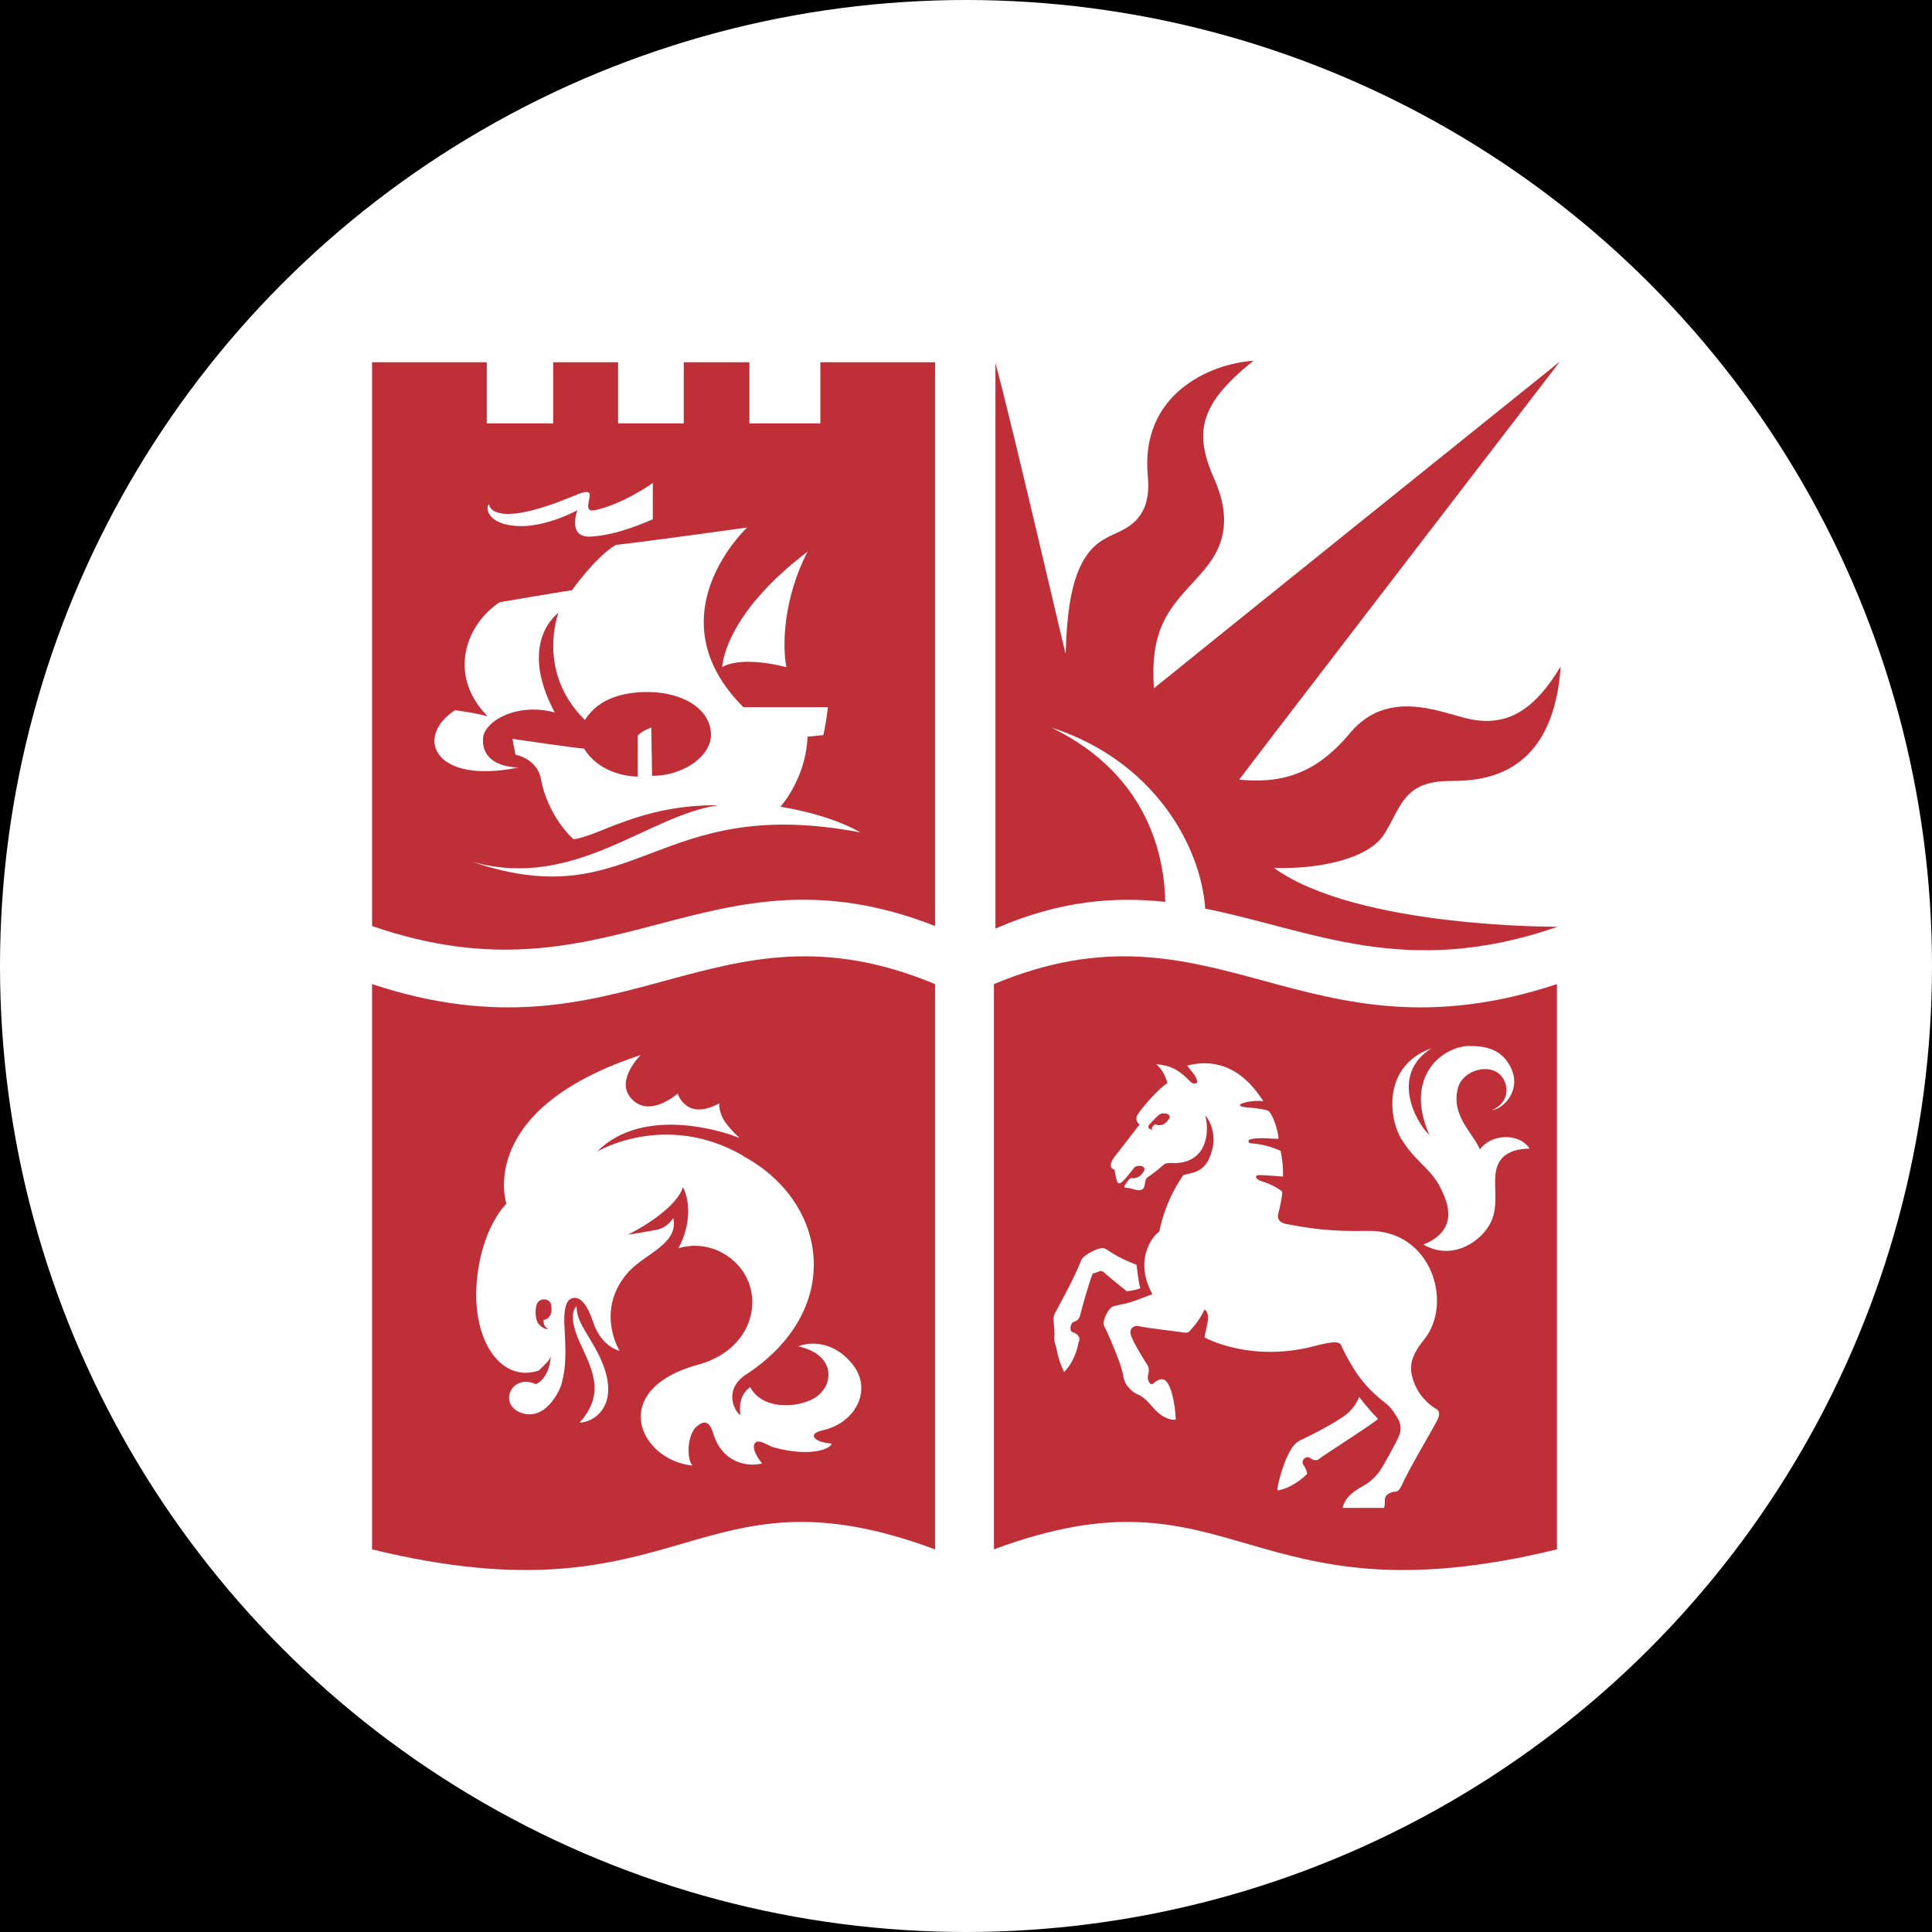 <?xml version="1.0" encoding="utf-8"?>
<!-- Generator: Adobe Illustrator 26.5.0, SVG Export Plug-In . SVG Version: 6.00 Build 0)  -->
<svg version="1.1" id="affiliation" xmlns="http://www.w3.org/2000/svg" xmlns:xlink="http://www.w3.org/1999/xlink" x="0px"
	 y="0px" viewBox="0 0 256 256" style="enable-background:new 0 0 256 256;" xml:space="preserve">
<style type="text/css">
	.st0{fill:#FFFFFF;}
	.st1{fill:#BF2F38;}
</style>
<rect id="black" width="256" height="256"/>
<circle id="background" class="st0" cx="128" cy="128" r="128"/>
<g id="logo">
	<g>
		<path id="path3124" class="st1" d="M154.4,119.5c-0.1-5.5-1.9-16.7-15.1-23.1c13.4,4.3,19.8,15.5,20.4,24
			c14.1,2.8,26.5,9.4,46.7,2.4h0.1c0,0-26.6,0.2-37.7-7.8c5.7,0.2,12.3-1.1,14.5-4.3c2.3-3.5,2.5-7,8.3-7.2
			c3.2-0.1,14.1,0.7,15.2-15.2c-3.5,5.8-7.2,8.3-12.8,6.8c-3.6-0.9-10.2-3.7-15,1.9c-3.9,4.7-8.1,7-14.8,6.3
			c2.7-3.6,42.5-55.4,42.5-55.4s-51,41-53.8,43.3c-0.5-7.4,1.7-10.2,4.7-13.5c2.4-2.7,6.7-6.3,3.4-14c-2.8-6.2-2.3-10,5.1-15.9
			c-5.9,0.4-15.1,4.5-14,15.4c0.6,6.6-4.1,7.1-5.7,8.2c-4.5,2.4-5,9.6-5.2,15.2c-0.5-1.8-6.9-29.6-9.3-38.5V123h0.1
			C140.5,119.3,147.7,118.8,154.4,119.5"/>
		<path id="path3176" class="st1" d="M104.2,88.4c-0.6-3.1-0.3-9.3,2.8-15.3c-11.2,8.5-11.3,15.3-11.3,15.3S97.8,86.8,104.2,88.4z
			 M99,69.9c0,0-13.6,1.9-17.4,2.3c-2.7,1.6-5.8,6-5.8,6s-3.2,0.5-9.6,1.6c-4.4,2.9-7,9.6-1.6,15.1c-1.7-0.4-1.7-0.4-4.3-0.8
			c-5.4,3.5-2.9,9.9,8.4,7.6c-3.2-0.1-4.8-1.6-4.7-3.7c-0.1-2.2,4.2-5,9.5-3.6c-5-9.4,0.5-13.2,0.5-13.2s-3,7.8,3.5,14.2
			c0.6-0.9,2.4-3.6,7.9-3.7c5.4-0.1,8.8,2.5,8.8,5.6c0.1,2.7-3.4,5.5-7.8,5.5l-0.1-6.4c0,0-1.4,0.5-1.8,1.1v5.4
			c-1.7,0-5.3-0.7-7.1-3.7c-1.4-0.1-9.5-1.3-9.5-1.3l0.4,2.1c0,0,2.9,0.5,3.4,3.3c0.6,3.4,2.7,6.5,4.3,7.9c3.4-0.4,8.9-4.6,19.2-4.5
			c-9.4,1.3-19,11.3-32.6,7.5c21.8,7.4,24.1-9.1,51.4-3.9c-4.3-2.5-10.6-3.4-10.6-3.4s3.4-3.7,3.6-9.3c0.4,0,1-0.1,2.1-0.2
			c0.4-1.8,0.6-3.7,0.6-3.7H98.5C86.4,81.6,99,69.9,99,69.9L99,69.9z M68.6,69.7c3.5,0.2,7.6-1.9,7.9-2.1c0,0-1.4,3.7,1.8,3.5
			c3.6-0.2,7.5-2,8.2-2.3V64c-0.3,0.2-3.8,2.7-7.6,3.6c-1.4,0.3-0.9-0.9-0.8-1.6c0.1-0.7,0.2-1.3-2.3-0.2c-10.4,4.3-11,1.3-11,1
			C64.3,67.2,64.5,69.5,68.6,69.7L68.6,69.7z M123.9,48v74.7c-30.1-11.8-42.6,11.1-74.6,0V48h15.2v8.1h8.8V48h8.6v8.1h8.7V48h8.7
			v8.1h9.4V48H123.9"/>
		<path id="path3180" class="st1" d="M152.7,149.7c0,0-0.3-0.2,0.3-0.7c0.1-0.1,0.2,0.1,0.6,0.1c0.5,0,0.8-0.2,1.2-0.7
			c0.7-0.8-0.7-1.1-1.2-0.7c-0.5,0.4-0.8,0.8-1.2,1.2C152.4,148.9,151.7,149.5,152.7,149.7L152.7,149.7z M178.4,187.4
			c-1.2,1-4.9,2.9-5.8,3.3c-0.9,0.4-1.2,0.7-1.9,2c-0.8,1.6-1.6,4.6-1.4,4.8c2.2-0.4,3.9-2.2,3.9-2.2s0-0.5-0.5-1.2
			c-0.4-0.6,0.4-1.3,0.9-0.9c0.4,0.3,0.9,0.4,1.2,0.1c0.3-0.3,7.4-4.8,7.8-5.3c-1.4-1.4-2.5-2.9-2.5-2.9S179.6,186.5,178.4,187.4
			L178.4,187.4z M150.6,167.6c-3.1-1.2-3.7-2-4.3-2.2c-0.5-0.2-2.5,0.7-3,1.5c-0.9,2.4-3.1,6.3-3.4,6.9c-0.2,0.3-0.3,0.6-0.3,1
			c0,0.4,0.2,1.9,0.1,2.3c0,0.4,0,0.8,0.2,1.2c0.1,0.4,0.3,1.9,1.1,3.5c1.7-1.7,2-4.4,1.9-3.9c0,0,0.6-0.9-0.8-1.4
			c-0.4-0.1-0.3-1.1,0.1-1.3c0.5-0.2,0.8-0.3,1-1.2c0.2-0.9,1.2-4.3,1.5-5c0-0.1,0.1-0.3,0.3-0.3c0.3-0.1,0.6-0.2,0.8-0.3
			c0.1,0,0.4,0.1,0.5,0.2c0.5,0.5,3,2.5,3,2.5s1.1-0.1,1.8-0.4C150.9,170.2,150.7,168.4,150.6,167.6z M147.6,153.4
			c0,0-1,1.3,0.1,1.6c0,0.4,0.2,1.1,0.3,1.5c0.2,0.5,0.5,0.3,0.9-0.1c0.4-0.4,1-1.2,1.4-1.7c0.4-0.4,1.8-0.3,1.2,0.6
			c-0.4,0.6-0.7,0.7-1.1,0.8c-0.4,0.1-0.5-0.2-0.9,0.3c-0.4,0.6-0.9,1-0.1,1c0.4,0,1.2,0.4,1.7,0.3c0.5-0.1,0.5-0.4,0.6-0.8
			c0.1-0.4,0-0.7,0.5-1c0.6-0.4,1.6-1.2,1.9-1.5c0.3-0.3,0.7-0.3,1.2-0.3c0.4,0,2.5,0.2,3.8-1.6c0.9-1.3,1-3.2,0.6-4.7
			c0.6,0.6,1.4,2.4,1,4.2c-0.7,3.2-2.2,3.3-3.9,3.7c-0.6,0.9-2.3,3.3-3.2,7.5c-0.4,0.2-3.6,3.3-0.9,8.3c-0.7,0.2-2.7,1.1-3.9,1.3
			c-0.8,0.2-1.4,0.2-1.7,0.6c-0.4,0.4-1.2,1.8-0.7,2.5c0.3,0.5,2.2,4.9,2.4,6.2c0.2,1.3,0.6,1.6,1.1,2.1s0.9,0.5,1.6,1
			c0.8,0.6,1.4,1.6,2.1,2.1c0.7,0.6,1.6,0.9,2.2,0.8c-0.1-2.2-0.6-4.4-1.3-5.1c-0.7-0.7-1.6,0.3-1.8,0.4c-0.2,0.1-0.5-0.2-0.6-0.7
			c-0.1-0.6,0.4-1.1-0.1-1.9c-1-1.5-1.9-3.2-2-3.5c-0.7-1.4,0.5-1.7,0.8-1.6c0.7,0.2,4.9,0.7,5.6,0.8c0.6,0.1,1,0.2,1.3-0.2
			c0.9-1,1.4-1.7,1.9-2.8c0.9,0.7,0.3,2,0,3.7c0.3,0.2,6.4,3.4,14.8,1.1c3.5-0.9,3.2-0.2,3.5,0.4c2,4,3.5,5.5,5.9,7.4
			c0.7,0.6,1.2,1.5,1.5,2c0.3,0.5,0.4,1.5,0.1,2.1c-0.3,0.8-2.2,4.2-2.5,4.6c-0.6,0.9-1.4,1.6-2.1,2c-2.1,1.1-2.7,2.1-2.9,3h5.5
			c0,0,0.1-0.3,0.1-0.9c-0.1-0.9,0.8-1.1,1-1.2c0.3-0.1,0.7,0.2,1.2-0.8c0.8-1.9,4-7.3,4.3-7.9s1.2-1.8,0.3-2.3
			c-1.8-1.1-3-2.9-3.3-4.9c-0.1-0.8-0.1-2.1,1.7-4.3c3.9-4.8,1-14.6-7.5-14.4c-4.8,0.1-7.5-0.3-10.7-0.9c-1.1-0.2-1.3-0.8-1.1-1.5
			c0.2-0.7,0.5-2.1,0.5-2.8c-0.8-0.7-2.1-1.2-2.8-1.4c-0.6-0.2-1-0.7-0.3-0.8c0.7,0,3.2,0.2,3.2,0.2s0.1-1.3-0.3-3.4
			c-1.1-0.5-2.4-0.9-3.9-1c-0.4,0-0.7-0.5,0.2-0.6c1.2-0.2,2.4,0,3.4,0c0.1-0.1-0.4-2.7-1.3-3.7c-0.6-0.2-0.9-0.3-3.2-0.5
			c-0.7-0.1-0.8-0.3-0.3-0.5c0.6-0.2,1.5-0.4,2.8-0.3c-0.5-0.6-3.6-6.4-10.1-4.7c0.7,0.9,1.1,1.3,1.3,1.9c0.2,0.5-0.4,0.7-0.9,0.2
			c-2-2.1-3.2-2.1-4.5-2.3c0.9,0.8,1.2,1.6,1.5,2.5c-1.5,1-3.6,3.6-3.9,4.1c-0.6,0.9,0.2,1.4,0.2,1.4L147.6,153.4L147.6,153.4z
			 M189.7,138.9c-6.6,2.3-5.7,9.5-3.9,12.2c2.3,3.6,4.3,3.7,5.8,8c1.1,3.3-0.9,5-3,5.8c3.6,2.1,7.1-0.1,8.5-2.2
			c2.3-3.2-0.3-7.3,2.2-9.5c0.7-0.6,1.8-1,3.4-1c-1.5-2.2-5.2-1.9-6.6,0.1c-1-2.3-3.9-4.5-2.9-8.2c0.7-2.4,4.5-3.4,5.9-1.3
			c0.8,1.1,0.9,3.3-1.4,4.3c1.4-0.1,4.2-2.7,2.3-6c-1.3-2.3-3.6-2.5-5.3-2.5c-3.3,0-8.8,3.8-5.3,11.8
			C187.5,148.6,184.2,142.3,189.7,138.9L189.7,138.9z M206.3,130.4v74.9c-41.4,10.1-42.6-11.9-74.6,0v-74.9
			C161.1,118.1,172.7,141.5,206.3,130.4"/>
		<path id="path3184" class="st1" d="M76.4,173.1c0,0-1.3,0.8,0.3,4.5c1.6,3.6,3.7,6.9,0.1,10.9c2,0,6.4-2.7,1.7-10.5
			C77.5,176.2,76.4,174.9,76.4,173.1L76.4,173.1z M72,174.9c1.1-0.1,1.2-1.4,1-2.1c-0.2-0.8-1.6-0.9-1.9,0.1s0,2,0,2
			c0.3,1,1.4,1.3,1.5,1.2C71.9,175.6,72.1,175.2,72,174.9z M73,179.7c-0.3,3.2-2,3.7-2,3.7c-3.2-1.4-4.9,2.5-2.2,3.7
			c3.4,1.5,5.4-2.9,5.6-3.7c0.6-2.2,0.6-3.9,0.4-7.6c-0.2-3.2,0.6-3.7,1.1-3.8c0.5-0.1,1.6-0.1,2.7,3.2c1.1,3.3,3.5,3.8,3.5,3.8
			s-3.4-5.5,1.3-10.6c2.2-2.3,6.6-3.7,5.8-7c0,0-0.7,1.2-2,1.5c-1.3,0.3-4,0.7-4,0.7s6.2-3,7.3-6.3c0,0,1.9,3.3-0.6,8.1
			c0,0,2.4-0.9,5.2,0.3c6.8,3.1,6.1,12.7-2.5,15.1c-12.2,3.3-7.9,12.7-0.8,13.4c-0.7-0.5-0.9-3.4,0.3-5c0.6-0.5,1.7-1.6,2.4,0.7
			c1.2,4.1,4.8,4.5,6.5,4c-0.4-0.4-1.2-1.6-1.1-2.3c0.2-1.4,2,0.1,2.7,0.2c4.8,1.3,7.4,0.2,7.6-0.5c-1.1-0.2-0.9-0.1-1.5-0.3
			s-1.8-1,0.4-1.5c4.3-1,6.6-5.4,3.8-8.8c-2.7-3.3-6-2.8-7.1-2.3c4.6,1,4.9,4.7,2.5,6.6c-2,1.5-7.1,2.1-8.9-1.2
			c-1.1,0.8-1.5,2-1.3,3.7c-0.5-0.2-2.4-3,0.5-5.2c13.4-8.6,11.2-23-0.1-29.1l-0.1-0.1c-10.3-5.9-19.3-0.5-19.3-0.5
			c6.3-6.3,17.3-2.5,18.9-1.8c0,0-1.2-1.1-1.9-2.1c-0.9-1.3-0.8-2.5-0.8-2.5c-4.4,2.4-5.5-1.3-5.5-1.3s-3.8,3.4-6.2,0.6
			c-2.1-2.4,1.3-5.7,1.3-5.7c-22,7.2-17.8,19.7-17.8,19.7s-3.2,3-3.9,10c-0.8,8.1,3.2,13.8,8.2,12.1C72.2,180.8,72.8,180.3,73,179.7
			L73,179.7z M123.9,130.4v74.9c-32-11.9-33.2,10.1-74.6,0v-74.9C82.9,141.5,94.4,118.1,123.9,130.4"/>
	</g>
</g>
</svg>
